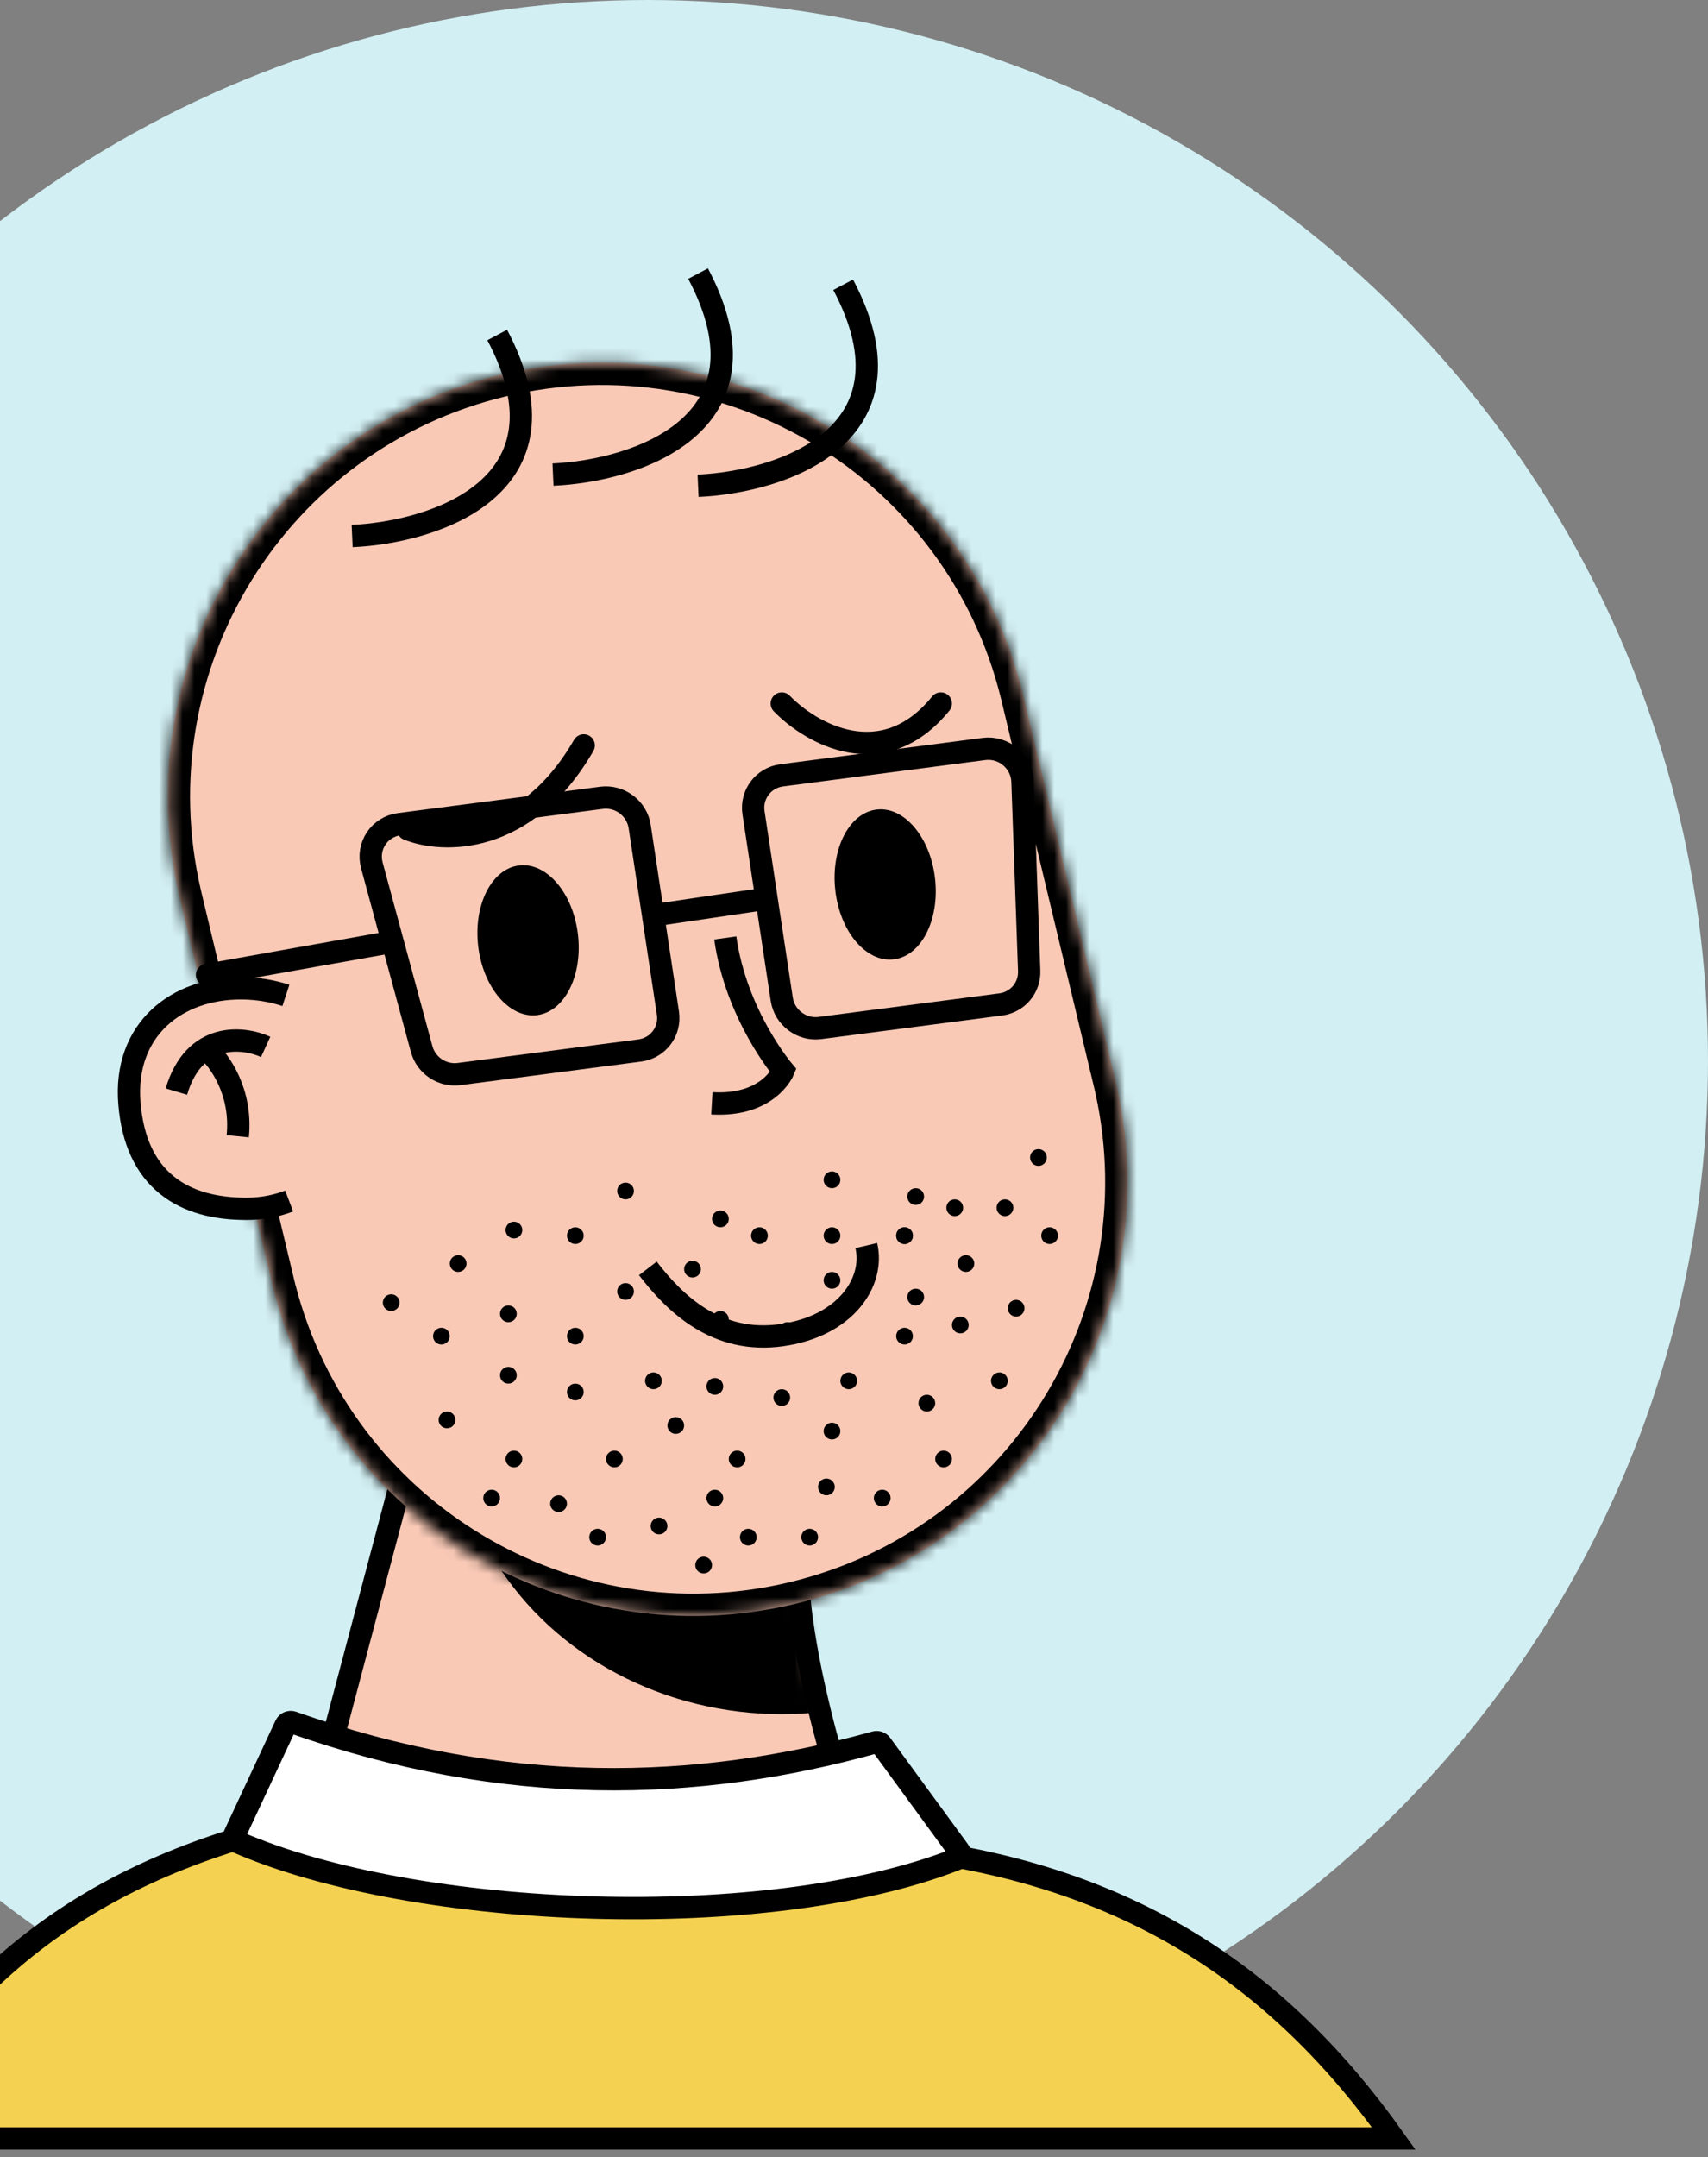 <svg width="145" height="183" viewBox="0 0 145 183" fill="none" xmlns="http://www.w3.org/2000/svg">
<rect x="0" y="0" width="145" height="183" fill="#808080" stroke="none"/>
<circle cx="55" cy="90" r="90" fill="#D2EFF3"/>
<g clip-path="url(#clip0_5_21891)">
<path d="M80.579 171.711C73.758 162.237 68.421 143.921 67.79 134.763L35.342 120.79L21.842 171.711H80.579Z" fill="#F9C9B6" stroke="black" stroke-width="1.895"/>
<mask id="mask0_5_21891" style="mask-type:alpha" maskUnits="userSpaceOnUse" x="21" y="120" width="60" height="57">
<path d="M80.579 176.448C73.758 166.974 68.421 143.921 67.79 134.763L35.342 120.79L21.842 176.448H80.579Z" fill="#AC6651"/>
</mask>
<g mask="url(#mask0_5_21891)">
<g style="mix-blend-mode:multiply">
<ellipse cx="66.368" cy="119.842" rx="27.947" ry="25.579" fill="black"/>
</g>
</g>
<mask id="path-5-inside-1_5_21891" fill="white">
<path fill-rule="evenodd" clip-rule="evenodd" d="M94.736 91.856C94.723 91.801 94.71 91.746 94.697 91.691C94.684 91.636 94.67 91.581 94.657 91.526L86.891 59.112C86.883 59.079 86.875 59.046 86.867 59.013C86.859 58.98 86.851 58.947 86.843 58.914L86.809 58.773L86.809 58.773C81.969 39.141 62.18 27.07 42.487 31.788C22.794 36.507 10.624 56.235 15.206 75.929L15.205 75.929L23.253 109.522L23.26 109.52C28.282 128.896 47.924 140.755 67.472 136.072C87.02 131.388 99.156 111.915 94.852 92.367L94.858 92.366L94.736 91.856Z"/>
</mask>
<path fill-rule="evenodd" clip-rule="evenodd" d="M94.736 91.856C94.723 91.801 94.71 91.746 94.697 91.691C94.684 91.636 94.67 91.581 94.657 91.526L86.891 59.112C86.883 59.079 86.875 59.046 86.867 59.013C86.859 58.98 86.851 58.947 86.843 58.914L86.809 58.773L86.809 58.773C81.969 39.141 62.18 27.07 42.487 31.788C22.794 36.507 10.624 56.235 15.206 75.929L15.205 75.929L23.253 109.522L23.26 109.52C28.282 128.896 47.924 140.755 67.472 136.072C87.02 131.388 99.156 111.915 94.852 92.367L94.858 92.366L94.736 91.856Z" fill="#F9C9B6"/>
<path d="M94.736 91.856L92.891 92.289L92.893 92.298L94.736 91.856ZM94.697 91.691L96.539 91.25L96.539 91.25L94.697 91.691ZM94.657 91.526L92.814 91.968L92.816 91.976L94.657 91.526ZM86.891 59.112L85.047 59.548L85.048 59.553L86.891 59.112ZM86.867 59.013L85.025 59.454L85.025 59.455L86.867 59.013ZM86.843 58.914L85.001 59.356L85.002 59.361L86.843 58.914ZM86.809 58.773L88.652 58.331L88.211 56.491L86.37 56.93L86.809 58.773ZM86.809 58.773L84.969 59.227L85.419 61.052L87.248 60.616L86.809 58.773ZM15.206 75.929L15.65 77.771L17.477 77.33L17.051 75.499L15.206 75.929ZM15.205 75.929L14.76 74.087L12.921 74.53L13.362 76.37L15.205 75.929ZM23.253 109.522L21.41 109.963L21.852 111.805L23.694 111.364L23.253 109.522ZM23.26 109.52L25.094 109.045L24.627 107.244L22.819 107.677L23.26 109.52ZM67.472 136.072L67.031 134.229L67.472 136.072ZM94.852 92.367L94.411 90.524L92.602 90.957L93.002 92.774L94.852 92.367ZM94.858 92.366L95.299 94.208L97.142 93.767L96.701 91.924L94.858 92.366ZM96.581 91.423C96.567 91.365 96.553 91.307 96.539 91.25L92.854 92.133C92.867 92.185 92.879 92.237 92.891 92.289L96.581 91.423ZM96.539 91.25C96.526 91.192 96.512 91.134 96.498 91.077L92.816 91.976C92.829 92.028 92.842 92.081 92.854 92.133L96.539 91.25ZM85.048 59.553L92.814 91.968L96.499 91.085L88.733 58.67L85.048 59.553ZM88.734 58.675C88.726 58.641 88.718 58.606 88.71 58.571L85.025 59.455C85.032 59.486 85.04 59.517 85.047 59.548L88.734 58.675ZM88.71 58.572C88.701 58.537 88.693 58.502 88.685 58.468L85.002 59.361C85.01 59.392 85.017 59.423 85.025 59.454L88.71 58.572ZM84.967 59.214L85.001 59.356L88.686 58.473L88.652 58.331L84.967 59.214ZM87.248 60.616L87.249 60.616L86.37 56.93L86.37 56.93L87.248 60.616ZM88.648 58.319C83.559 37.677 62.752 24.985 42.045 29.946L42.928 33.631C61.608 29.156 80.378 40.606 84.969 59.227L88.648 58.319ZM42.045 29.946C21.339 34.907 8.542 55.651 13.36 76.358L17.051 75.499C12.705 56.819 24.249 38.106 42.928 33.631L42.045 29.946ZM15.649 77.771L15.65 77.771L14.761 74.087L14.76 74.087L15.649 77.771ZM25.096 109.08L17.047 75.487L13.362 76.37L21.41 109.963L25.096 109.08ZM22.819 107.677L22.812 107.679L23.694 111.364L23.701 111.363L22.819 107.677ZM21.426 109.995C26.707 130.369 47.36 142.839 67.914 137.914L67.031 134.229C48.489 138.671 29.858 127.423 25.094 109.045L21.426 109.995ZM67.914 137.914C88.468 132.99 101.228 112.515 96.703 91.96L93.002 92.774C97.084 111.316 85.573 129.787 67.031 134.229L67.914 137.914ZM94.417 90.523L94.411 90.524L95.293 94.21L95.299 94.208L94.417 90.523ZM92.893 92.298L93.015 92.807L96.701 91.924L96.579 91.415L92.893 92.298Z" fill="black" mask="url(#path-5-inside-1_5_21891)"/>
<path d="M38.421 120.458C38.421 120.72 38.209 120.932 37.947 120.932C37.686 120.932 37.474 120.72 37.474 120.458C37.474 120.196 37.686 119.984 37.947 119.984C38.209 119.984 38.421 120.196 38.421 120.458Z" fill="black"/>
<path d="M63.053 123.774C63.053 124.035 62.841 124.248 62.579 124.248C62.317 124.248 62.105 124.035 62.105 123.774C62.105 123.512 62.317 123.3 62.579 123.3C62.841 123.3 63.053 123.512 63.053 123.774Z" fill="black"/>
<path d="M61.158 127.09C61.158 127.351 60.946 127.563 60.684 127.563C60.423 127.563 60.211 127.351 60.211 127.09C60.211 126.828 60.423 126.616 60.684 126.616C60.946 126.616 61.158 126.828 61.158 127.09Z" fill="black"/>
<path d="M70.632 126.142C70.632 126.404 70.42 126.616 70.158 126.616C69.896 126.616 69.684 126.404 69.684 126.142C69.684 125.881 69.896 125.669 70.158 125.669C70.42 125.669 70.632 125.881 70.632 126.142Z" fill="black"/>
<path d="M71.105 121.405C71.105 121.667 70.893 121.879 70.632 121.879C70.37 121.879 70.158 121.667 70.158 121.405C70.158 121.144 70.37 120.932 70.632 120.932C70.893 120.932 71.105 121.144 71.105 121.405Z" fill="black"/>
<path d="M80.579 123.774C80.579 124.035 80.367 124.248 80.105 124.248C79.844 124.248 79.632 124.035 79.632 123.774C79.632 123.512 79.844 123.3 80.105 123.3C80.367 123.3 80.579 123.512 80.579 123.774Z" fill="black"/>
<path d="M85.316 117.142C85.316 117.404 85.104 117.616 84.842 117.616C84.581 117.616 84.368 117.404 84.368 117.142C84.368 116.881 84.581 116.669 84.842 116.669C85.104 116.669 85.316 116.881 85.316 117.142Z" fill="black"/>
<path d="M33.684 110.511C33.684 110.772 33.472 110.984 33.211 110.984C32.949 110.984 32.737 110.772 32.737 110.511C32.737 110.249 32.949 110.037 33.211 110.037C33.472 110.037 33.684 110.249 33.684 110.511Z" fill="black"/>
<path d="M49.316 118.09C49.316 118.351 49.104 118.563 48.842 118.563C48.581 118.563 48.368 118.351 48.368 118.09C48.368 117.828 48.581 117.616 48.842 117.616C49.104 117.616 49.316 117.828 49.316 118.09Z" fill="black"/>
<path d="M47.895 127.563C47.895 127.825 47.683 128.037 47.421 128.037C47.16 128.037 46.947 127.825 46.947 127.563C46.947 127.302 47.16 127.09 47.421 127.09C47.683 127.09 47.895 127.302 47.895 127.563Z" fill="black"/>
<path d="M56.421 129.458C56.421 129.72 56.209 129.932 55.947 129.932C55.686 129.932 55.474 129.72 55.474 129.458C55.474 129.196 55.686 128.984 55.947 128.984C56.209 128.984 56.421 129.196 56.421 129.458Z" fill="black"/>
<path d="M72.526 117.142C72.526 117.404 72.314 117.616 72.053 117.616C71.791 117.616 71.579 117.404 71.579 117.142C71.579 116.881 71.791 116.669 72.053 116.669C72.314 116.669 72.526 116.881 72.526 117.142Z" fill="black"/>
<path d="M79.158 119.037C79.158 119.299 78.946 119.511 78.684 119.511C78.423 119.511 78.211 119.299 78.211 119.037C78.211 118.775 78.423 118.563 78.684 118.563C78.946 118.563 79.158 118.775 79.158 119.037Z" fill="black"/>
<path d="M75.368 127.09C75.368 127.351 75.156 127.563 74.895 127.563C74.633 127.563 74.421 127.351 74.421 127.09C74.421 126.828 74.633 126.616 74.895 126.616C75.156 126.616 75.368 126.828 75.368 127.09Z" fill="black"/>
<path d="M82 112.405C82 112.667 81.788 112.879 81.526 112.879C81.265 112.879 81.053 112.667 81.053 112.405C81.053 112.144 81.265 111.932 81.526 111.932C81.788 111.932 82 112.144 82 112.405Z" fill="black"/>
<path d="M37.947 113.353C37.947 113.614 37.735 113.826 37.474 113.826C37.212 113.826 37 113.614 37 113.353C37 113.091 37.212 112.879 37.474 112.879C37.735 112.879 37.947 113.091 37.947 113.353Z" fill="black"/>
<path d="M49.316 113.353C49.316 113.614 49.104 113.826 48.842 113.826C48.581 113.826 48.368 113.614 48.368 113.353C48.368 113.091 48.581 112.879 48.842 112.879C49.104 112.879 49.316 113.091 49.316 113.353Z" fill="black"/>
<path d="M49.316 104.826C49.316 105.088 49.104 105.3 48.842 105.3C48.581 105.3 48.368 105.088 48.368 104.826C48.368 104.565 48.581 104.353 48.842 104.353C49.104 104.353 49.316 104.565 49.316 104.826Z" fill="black"/>
<path d="M51.211 130.405C51.211 130.667 50.998 130.879 50.737 130.879C50.475 130.879 50.263 130.667 50.263 130.405C50.263 130.144 50.475 129.932 50.737 129.932C50.998 129.932 51.211 130.144 51.211 130.405Z" fill="black"/>
<path d="M64 130.405C64 130.667 63.788 130.879 63.526 130.879C63.265 130.879 63.053 130.667 63.053 130.405C63.053 130.144 63.265 129.932 63.526 129.932C63.788 129.932 64 130.144 64 130.405Z" fill="black"/>
<path d="M69.211 130.405C69.211 130.667 68.999 130.879 68.737 130.879C68.475 130.879 68.263 130.667 68.263 130.405C68.263 130.144 68.475 129.932 68.737 129.932C68.999 129.932 69.211 130.144 69.211 130.405Z" fill="black"/>
<path d="M77.263 113.353C77.263 113.614 77.051 113.826 76.79 113.826C76.528 113.826 76.316 113.614 76.316 113.353C76.316 113.091 76.528 112.879 76.79 112.879C77.051 112.879 77.263 113.091 77.263 113.353Z" fill="black"/>
<path d="M77.263 104.826C77.263 105.088 77.051 105.3 76.79 105.3C76.528 105.3 76.316 105.088 76.316 104.826C76.316 104.565 76.528 104.353 76.79 104.353C77.051 104.353 77.263 104.565 77.263 104.826Z" fill="black"/>
<path d="M86.737 110.984C86.737 111.246 86.525 111.458 86.263 111.458C86.002 111.458 85.79 111.246 85.79 110.984C85.79 110.723 86.002 110.511 86.263 110.511C86.525 110.511 86.737 110.723 86.737 110.984Z" fill="black"/>
<path d="M39.368 107.195C39.368 107.456 39.156 107.669 38.895 107.669C38.633 107.669 38.421 107.456 38.421 107.195C38.421 106.933 38.633 106.721 38.895 106.721C39.156 106.721 39.368 106.933 39.368 107.195Z" fill="black"/>
<path d="M44.105 123.774C44.105 124.035 43.893 124.248 43.632 124.248C43.37 124.248 43.158 124.035 43.158 123.774C43.158 123.512 43.37 123.3 43.632 123.3C43.893 123.3 44.105 123.512 44.105 123.774Z" fill="black"/>
<path d="M42.211 127.09C42.211 127.351 41.998 127.563 41.737 127.563C41.475 127.563 41.263 127.351 41.263 127.09C41.263 126.828 41.475 126.616 41.737 126.616C41.998 126.616 42.211 126.828 42.211 127.09Z" fill="black"/>
<path d="M61.158 117.616C61.158 117.878 60.946 118.09 60.684 118.09C60.423 118.09 60.211 117.878 60.211 117.616C60.211 117.354 60.423 117.142 60.684 117.142C60.946 117.142 61.158 117.354 61.158 117.616Z" fill="black"/>
<path d="M66.842 118.563C66.842 118.825 66.63 119.037 66.368 119.037C66.107 119.037 65.895 118.825 65.895 118.563C65.895 118.302 66.107 118.09 66.368 118.09C66.63 118.09 66.842 118.302 66.842 118.563Z" fill="black"/>
<path d="M60.211 132.774C60.211 133.035 59.998 133.248 59.737 133.248C59.475 133.248 59.263 133.035 59.263 132.774C59.263 132.512 59.475 132.3 59.737 132.3C59.998 132.3 60.211 132.512 60.211 132.774Z" fill="black"/>
<path d="M71.105 108.616C71.105 108.878 70.893 109.09 70.632 109.09C70.37 109.09 70.158 108.878 70.158 108.616C70.158 108.354 70.37 108.142 70.632 108.142C70.893 108.142 71.105 108.354 71.105 108.616Z" fill="black"/>
<path d="M71.105 100.09C71.105 100.351 70.893 100.563 70.632 100.563C70.37 100.563 70.158 100.351 70.158 100.09C70.158 99.828 70.37 99.616 70.632 99.616C70.893 99.616 71.105 99.828 71.105 100.09Z" fill="black"/>
<path d="M82.474 107.195C82.474 107.456 82.262 107.669 82 107.669C81.739 107.669 81.526 107.456 81.526 107.195C81.526 106.933 81.739 106.721 82 106.721C82.262 106.721 82.474 106.933 82.474 107.195Z" fill="black"/>
<path d="M85.79 102.458C85.79 102.72 85.578 102.932 85.316 102.932C85.054 102.932 84.842 102.72 84.842 102.458C84.842 102.196 85.054 101.984 85.316 101.984C85.578 101.984 85.79 102.196 85.79 102.458Z" fill="black"/>
<path d="M43.632 111.458C43.632 111.72 43.42 111.932 43.158 111.932C42.896 111.932 42.684 111.72 42.684 111.458C42.684 111.196 42.896 110.984 43.158 110.984C43.42 110.984 43.632 111.196 43.632 111.458Z" fill="black"/>
<path d="M43.632 116.669C43.632 116.93 43.42 117.142 43.158 117.142C42.896 117.142 42.684 116.93 42.684 116.669C42.684 116.407 42.896 116.195 43.158 116.195C43.42 116.195 43.632 116.407 43.632 116.669Z" fill="black"/>
<path d="M53.579 109.563C53.579 109.825 53.367 110.037 53.105 110.037C52.844 110.037 52.632 109.825 52.632 109.563C52.632 109.302 52.844 109.09 53.105 109.09C53.367 109.09 53.579 109.302 53.579 109.563Z" fill="black"/>
<path d="M53.579 101.037C53.579 101.299 53.367 101.511 53.105 101.511C52.844 101.511 52.632 101.299 52.632 101.037C52.632 100.775 52.844 100.563 53.105 100.563C53.367 100.563 53.579 100.775 53.579 101.037Z" fill="black"/>
<path d="M59.263 107.669C59.263 107.93 59.051 108.142 58.79 108.142C58.528 108.142 58.316 107.93 58.316 107.669C58.316 107.407 58.528 107.195 58.79 107.195C59.051 107.195 59.263 107.407 59.263 107.669Z" fill="black"/>
<path d="M64.948 104.826C64.948 105.088 64.735 105.3 64.474 105.3C64.212 105.3 64 105.088 64 104.826C64 104.565 64.212 104.353 64.474 104.353C64.735 104.353 64.948 104.565 64.948 104.826Z" fill="black"/>
<path d="M71.105 104.826C71.105 105.088 70.893 105.3 70.632 105.3C70.37 105.3 70.158 105.088 70.158 104.826C70.158 104.565 70.37 104.353 70.632 104.353C70.893 104.353 71.105 104.565 71.105 104.826Z" fill="black"/>
<path d="M77.263 104.826C77.263 105.088 77.051 105.3 76.79 105.3C76.528 105.3 76.316 105.088 76.316 104.826C76.316 104.565 76.528 104.353 76.79 104.353C77.051 104.353 77.263 104.565 77.263 104.826Z" fill="black"/>
<path d="M89.579 104.826C89.579 105.088 89.367 105.3 89.105 105.3C88.844 105.3 88.632 105.088 88.632 104.826C88.632 104.565 88.844 104.353 89.105 104.353C89.367 104.353 89.579 104.565 89.579 104.826Z" fill="black"/>
<path d="M52.632 123.774C52.632 124.035 52.42 124.248 52.158 124.248C51.896 124.248 51.684 124.035 51.684 123.774C51.684 123.512 51.896 123.3 52.158 123.3C52.42 123.3 52.632 123.512 52.632 123.774Z" fill="black"/>
<path d="M57.842 120.932C57.842 121.193 57.63 121.405 57.368 121.405C57.107 121.405 56.895 121.193 56.895 120.932C56.895 120.67 57.107 120.458 57.368 120.458C57.63 120.458 57.842 120.67 57.842 120.932Z" fill="black"/>
<path d="M55.947 117.142C55.947 117.404 55.735 117.616 55.474 117.616C55.212 117.616 55 117.404 55 117.142C55 116.881 55.212 116.669 55.474 116.669C55.735 116.669 55.947 116.881 55.947 117.142Z" fill="black"/>
<path d="M67.316 112.879C67.316 113.141 67.104 113.353 66.842 113.353C66.581 113.353 66.368 113.141 66.368 112.879C66.368 112.617 66.581 112.405 66.842 112.405C67.104 112.405 67.316 112.617 67.316 112.879Z" fill="black"/>
<path d="M44.105 104.353C44.105 104.614 43.893 104.826 43.632 104.826C43.37 104.826 43.158 104.614 43.158 104.353C43.158 104.091 43.37 103.879 43.632 103.879C43.893 103.879 44.105 104.091 44.105 104.353Z" fill="black"/>
<path d="M61.632 111.932C61.632 112.193 61.42 112.405 61.158 112.405C60.896 112.405 60.684 112.193 60.684 111.932C60.684 111.67 60.896 111.458 61.158 111.458C61.42 111.458 61.632 111.67 61.632 111.932Z" fill="black"/>
<path d="M61.632 103.405C61.632 103.667 61.42 103.879 61.158 103.879C60.896 103.879 60.684 103.667 60.684 103.405C60.684 103.144 60.896 102.932 61.158 102.932C61.42 102.932 61.632 103.144 61.632 103.405Z" fill="black"/>
<path d="M78.211 110.037C78.211 110.299 77.999 110.511 77.737 110.511C77.475 110.511 77.263 110.299 77.263 110.037C77.263 109.775 77.475 109.563 77.737 109.563C77.999 109.563 78.211 109.775 78.211 110.037Z" fill="black"/>
<path d="M78.211 101.511C78.211 101.772 77.999 101.984 77.737 101.984C77.475 101.984 77.263 101.772 77.263 101.511C77.263 101.249 77.475 101.037 77.737 101.037C77.999 101.037 78.211 101.249 78.211 101.511Z" fill="black"/>
<path d="M81.526 102.458C81.526 102.72 81.314 102.932 81.053 102.932C80.791 102.932 80.579 102.72 80.579 102.458C80.579 102.196 80.791 101.984 81.053 101.984C81.314 101.984 81.526 102.196 81.526 102.458Z" fill="black"/>
<path d="M88.632 98.195C88.632 98.457 88.42 98.669 88.158 98.669C87.896 98.669 87.684 98.457 87.684 98.195C87.684 97.933 87.896 97.721 88.158 97.721C88.42 97.721 88.632 97.933 88.632 98.195Z" fill="black"/>
<path d="M38.421 120.458C38.421 120.72 38.209 120.932 37.947 120.932C37.686 120.932 37.474 120.72 37.474 120.458C37.474 120.196 37.686 119.984 37.947 119.984C38.209 119.984 38.421 120.196 38.421 120.458Z" stroke="black" stroke-width="0.474"/>
<path d="M63.053 123.774C63.053 124.035 62.841 124.248 62.579 124.248C62.317 124.248 62.105 124.035 62.105 123.774C62.105 123.512 62.317 123.3 62.579 123.3C62.841 123.3 63.053 123.512 63.053 123.774Z" stroke="black" stroke-width="0.474"/>
<path d="M61.158 127.09C61.158 127.351 60.946 127.563 60.684 127.563C60.423 127.563 60.211 127.351 60.211 127.09C60.211 126.828 60.423 126.616 60.684 126.616C60.946 126.616 61.158 126.828 61.158 127.09Z" stroke="black" stroke-width="0.474"/>
<path d="M70.632 126.142C70.632 126.404 70.42 126.616 70.158 126.616C69.896 126.616 69.684 126.404 69.684 126.142C69.684 125.881 69.896 125.669 70.158 125.669C70.42 125.669 70.632 125.881 70.632 126.142Z" stroke="black" stroke-width="0.474"/>
<path d="M71.105 121.405C71.105 121.667 70.893 121.879 70.632 121.879C70.37 121.879 70.158 121.667 70.158 121.405C70.158 121.144 70.37 120.932 70.632 120.932C70.893 120.932 71.105 121.144 71.105 121.405Z" stroke="black" stroke-width="0.474"/>
<path d="M80.579 123.774C80.579 124.035 80.367 124.248 80.105 124.248C79.844 124.248 79.632 124.035 79.632 123.774C79.632 123.512 79.844 123.3 80.105 123.3C80.367 123.3 80.579 123.512 80.579 123.774Z" stroke="black" stroke-width="0.474"/>
<path d="M85.316 117.142C85.316 117.404 85.104 117.616 84.842 117.616C84.581 117.616 84.368 117.404 84.368 117.142C84.368 116.881 84.581 116.669 84.842 116.669C85.104 116.669 85.316 116.881 85.316 117.142Z" stroke="black" stroke-width="0.474"/>
<path d="M33.684 110.511C33.684 110.772 33.472 110.984 33.211 110.984C32.949 110.984 32.737 110.772 32.737 110.511C32.737 110.249 32.949 110.037 33.211 110.037C33.472 110.037 33.684 110.249 33.684 110.511Z" stroke="black" stroke-width="0.474"/>
<path d="M49.316 118.09C49.316 118.351 49.104 118.563 48.842 118.563C48.581 118.563 48.368 118.351 48.368 118.09C48.368 117.828 48.581 117.616 48.842 117.616C49.104 117.616 49.316 117.828 49.316 118.09Z" stroke="black" stroke-width="0.474"/>
<path d="M47.895 127.563C47.895 127.825 47.683 128.037 47.421 128.037C47.16 128.037 46.947 127.825 46.947 127.563C46.947 127.302 47.16 127.09 47.421 127.09C47.683 127.09 47.895 127.302 47.895 127.563Z" stroke="black" stroke-width="0.474"/>
<path d="M56.421 129.458C56.421 129.72 56.209 129.932 55.947 129.932C55.686 129.932 55.474 129.72 55.474 129.458C55.474 129.196 55.686 128.984 55.947 128.984C56.209 128.984 56.421 129.196 56.421 129.458Z" stroke="black" stroke-width="0.474"/>
<path d="M72.526 117.142C72.526 117.404 72.314 117.616 72.053 117.616C71.791 117.616 71.579 117.404 71.579 117.142C71.579 116.881 71.791 116.669 72.053 116.669C72.314 116.669 72.526 116.881 72.526 117.142Z" stroke="black" stroke-width="0.474"/>
<path d="M79.158 119.037C79.158 119.299 78.946 119.511 78.684 119.511C78.423 119.511 78.211 119.299 78.211 119.037C78.211 118.775 78.423 118.563 78.684 118.563C78.946 118.563 79.158 118.775 79.158 119.037Z" stroke="black" stroke-width="0.474"/>
<path d="M75.368 127.09C75.368 127.351 75.156 127.563 74.895 127.563C74.633 127.563 74.421 127.351 74.421 127.09C74.421 126.828 74.633 126.616 74.895 126.616C75.156 126.616 75.368 126.828 75.368 127.09Z" stroke="black" stroke-width="0.474"/>
<path d="M82 112.405C82 112.667 81.788 112.879 81.526 112.879C81.265 112.879 81.053 112.667 81.053 112.405C81.053 112.144 81.265 111.932 81.526 111.932C81.788 111.932 82 112.144 82 112.405Z" stroke="black" stroke-width="0.474"/>
<path d="M37.947 113.353C37.947 113.614 37.735 113.826 37.474 113.826C37.212 113.826 37 113.614 37 113.353C37 113.091 37.212 112.879 37.474 112.879C37.735 112.879 37.947 113.091 37.947 113.353Z" stroke="black" stroke-width="0.474"/>
<path d="M49.316 113.353C49.316 113.614 49.104 113.826 48.842 113.826C48.581 113.826 48.368 113.614 48.368 113.353C48.368 113.091 48.581 112.879 48.842 112.879C49.104 112.879 49.316 113.091 49.316 113.353Z" stroke="black" stroke-width="0.474"/>
<path d="M49.316 104.826C49.316 105.088 49.104 105.3 48.842 105.3C48.581 105.3 48.368 105.088 48.368 104.826C48.368 104.565 48.581 104.353 48.842 104.353C49.104 104.353 49.316 104.565 49.316 104.826Z" stroke="black" stroke-width="0.474"/>
<path d="M51.211 130.405C51.211 130.667 50.998 130.879 50.737 130.879C50.475 130.879 50.263 130.667 50.263 130.405C50.263 130.144 50.475 129.932 50.737 129.932C50.998 129.932 51.211 130.144 51.211 130.405Z" stroke="black" stroke-width="0.474"/>
<path d="M64 130.405C64 130.667 63.788 130.879 63.526 130.879C63.265 130.879 63.053 130.667 63.053 130.405C63.053 130.144 63.265 129.932 63.526 129.932C63.788 129.932 64 130.144 64 130.405Z" stroke="black" stroke-width="0.474"/>
<path d="M69.211 130.405C69.211 130.667 68.999 130.879 68.737 130.879C68.475 130.879 68.263 130.667 68.263 130.405C68.263 130.144 68.475 129.932 68.737 129.932C68.999 129.932 69.211 130.144 69.211 130.405Z" stroke="black" stroke-width="0.474"/>
<path d="M77.263 113.353C77.263 113.614 77.051 113.826 76.79 113.826C76.528 113.826 76.316 113.614 76.316 113.353C76.316 113.091 76.528 112.879 76.79 112.879C77.051 112.879 77.263 113.091 77.263 113.353Z" stroke="black" stroke-width="0.474"/>
<path d="M77.263 104.826C77.263 105.088 77.051 105.3 76.79 105.3C76.528 105.3 76.316 105.088 76.316 104.826C76.316 104.565 76.528 104.353 76.79 104.353C77.051 104.353 77.263 104.565 77.263 104.826Z" stroke="black" stroke-width="0.474"/>
<path d="M86.737 110.984C86.737 111.246 86.525 111.458 86.263 111.458C86.002 111.458 85.79 111.246 85.79 110.984C85.79 110.723 86.002 110.511 86.263 110.511C86.525 110.511 86.737 110.723 86.737 110.984Z" stroke="black" stroke-width="0.474"/>
<path d="M39.368 107.195C39.368 107.456 39.156 107.669 38.895 107.669C38.633 107.669 38.421 107.456 38.421 107.195C38.421 106.933 38.633 106.721 38.895 106.721C39.156 106.721 39.368 106.933 39.368 107.195Z" stroke="black" stroke-width="0.474"/>
<path d="M44.105 123.774C44.105 124.035 43.893 124.248 43.632 124.248C43.37 124.248 43.158 124.035 43.158 123.774C43.158 123.512 43.37 123.3 43.632 123.3C43.893 123.3 44.105 123.512 44.105 123.774Z" stroke="black" stroke-width="0.474"/>
<path d="M42.211 127.09C42.211 127.351 41.998 127.563 41.737 127.563C41.475 127.563 41.263 127.351 41.263 127.09C41.263 126.828 41.475 126.616 41.737 126.616C41.998 126.616 42.211 126.828 42.211 127.09Z" stroke="black" stroke-width="0.474"/>
<path d="M61.158 117.616C61.158 117.878 60.946 118.09 60.684 118.09C60.423 118.09 60.211 117.878 60.211 117.616C60.211 117.354 60.423 117.142 60.684 117.142C60.946 117.142 61.158 117.354 61.158 117.616Z" stroke="black" stroke-width="0.474"/>
<path d="M66.842 118.563C66.842 118.825 66.63 119.037 66.368 119.037C66.107 119.037 65.895 118.825 65.895 118.563C65.895 118.302 66.107 118.09 66.368 118.09C66.63 118.09 66.842 118.302 66.842 118.563Z" stroke="black" stroke-width="0.474"/>
<path d="M60.211 132.774C60.211 133.035 59.998 133.248 59.737 133.248C59.475 133.248 59.263 133.035 59.263 132.774C59.263 132.512 59.475 132.3 59.737 132.3C59.998 132.3 60.211 132.512 60.211 132.774Z" stroke="black" stroke-width="0.474"/>
<path d="M71.105 108.616C71.105 108.878 70.893 109.09 70.632 109.09C70.37 109.09 70.158 108.878 70.158 108.616C70.158 108.354 70.37 108.142 70.632 108.142C70.893 108.142 71.105 108.354 71.105 108.616Z" stroke="black" stroke-width="0.474"/>
<path d="M71.105 100.09C71.105 100.351 70.893 100.563 70.632 100.563C70.37 100.563 70.158 100.351 70.158 100.09C70.158 99.828 70.37 99.616 70.632 99.616C70.893 99.616 71.105 99.828 71.105 100.09Z" stroke="black" stroke-width="0.474"/>
<path d="M82.474 107.195C82.474 107.456 82.262 107.669 82 107.669C81.739 107.669 81.526 107.456 81.526 107.195C81.526 106.933 81.739 106.721 82 106.721C82.262 106.721 82.474 106.933 82.474 107.195Z" stroke="black" stroke-width="0.474"/>
<path d="M85.79 102.458C85.79 102.72 85.578 102.932 85.316 102.932C85.054 102.932 84.842 102.72 84.842 102.458C84.842 102.196 85.054 101.984 85.316 101.984C85.578 101.984 85.79 102.196 85.79 102.458Z" stroke="black" stroke-width="0.474"/>
<path d="M43.632 111.458C43.632 111.72 43.42 111.932 43.158 111.932C42.896 111.932 42.684 111.72 42.684 111.458C42.684 111.196 42.896 110.984 43.158 110.984C43.42 110.984 43.632 111.196 43.632 111.458Z" stroke="black" stroke-width="0.474"/>
<path d="M43.632 116.669C43.632 116.93 43.42 117.142 43.158 117.142C42.896 117.142 42.684 116.93 42.684 116.669C42.684 116.407 42.896 116.195 43.158 116.195C43.42 116.195 43.632 116.407 43.632 116.669Z" stroke="black" stroke-width="0.474"/>
<path d="M53.579 109.563C53.579 109.825 53.367 110.037 53.105 110.037C52.844 110.037 52.632 109.825 52.632 109.563C52.632 109.302 52.844 109.09 53.105 109.09C53.367 109.09 53.579 109.302 53.579 109.563Z" stroke="black" stroke-width="0.474"/>
<path d="M53.579 101.037C53.579 101.299 53.367 101.511 53.105 101.511C52.844 101.511 52.632 101.299 52.632 101.037C52.632 100.775 52.844 100.563 53.105 100.563C53.367 100.563 53.579 100.775 53.579 101.037Z" stroke="black" stroke-width="0.474"/>
<path d="M59.263 107.669C59.263 107.93 59.051 108.142 58.79 108.142C58.528 108.142 58.316 107.93 58.316 107.669C58.316 107.407 58.528 107.195 58.79 107.195C59.051 107.195 59.263 107.407 59.263 107.669Z" stroke="black" stroke-width="0.474"/>
<path d="M64.948 104.826C64.948 105.088 64.735 105.3 64.474 105.3C64.212 105.3 64 105.088 64 104.826C64 104.565 64.212 104.353 64.474 104.353C64.735 104.353 64.948 104.565 64.948 104.826Z" stroke="black" stroke-width="0.474"/>
<path d="M71.105 104.826C71.105 105.088 70.893 105.3 70.632 105.3C70.37 105.3 70.158 105.088 70.158 104.826C70.158 104.565 70.37 104.353 70.632 104.353C70.893 104.353 71.105 104.565 71.105 104.826Z" stroke="black" stroke-width="0.474"/>
<path d="M77.263 104.826C77.263 105.088 77.051 105.3 76.79 105.3C76.528 105.3 76.316 105.088 76.316 104.826C76.316 104.565 76.528 104.353 76.79 104.353C77.051 104.353 77.263 104.565 77.263 104.826Z" stroke="black" stroke-width="0.474"/>
<path d="M89.579 104.826C89.579 105.088 89.367 105.3 89.105 105.3C88.844 105.3 88.632 105.088 88.632 104.826C88.632 104.565 88.844 104.353 89.105 104.353C89.367 104.353 89.579 104.565 89.579 104.826Z" stroke="black" stroke-width="0.474"/>
<path d="M52.632 123.774C52.632 124.035 52.42 124.248 52.158 124.248C51.896 124.248 51.684 124.035 51.684 123.774C51.684 123.512 51.896 123.3 52.158 123.3C52.42 123.3 52.632 123.512 52.632 123.774Z" stroke="black" stroke-width="0.474"/>
<path d="M57.842 120.932C57.842 121.193 57.63 121.405 57.368 121.405C57.107 121.405 56.895 121.193 56.895 120.932C56.895 120.67 57.107 120.458 57.368 120.458C57.63 120.458 57.842 120.67 57.842 120.932Z" stroke="black" stroke-width="0.474"/>
<path d="M55.947 117.142C55.947 117.404 55.735 117.616 55.474 117.616C55.212 117.616 55 117.404 55 117.142C55 116.881 55.212 116.669 55.474 116.669C55.735 116.669 55.947 116.881 55.947 117.142Z" stroke="black" stroke-width="0.474"/>
<path d="M67.316 112.879C67.316 113.141 67.104 113.353 66.842 113.353C66.581 113.353 66.368 113.141 66.368 112.879C66.368 112.617 66.581 112.405 66.842 112.405C67.104 112.405 67.316 112.617 67.316 112.879Z" stroke="black" stroke-width="0.474"/>
<path d="M44.105 104.353C44.105 104.614 43.893 104.826 43.632 104.826C43.37 104.826 43.158 104.614 43.158 104.353C43.158 104.091 43.37 103.879 43.632 103.879C43.893 103.879 44.105 104.091 44.105 104.353Z" stroke="black" stroke-width="0.474"/>
<path d="M61.632 111.932C61.632 112.193 61.42 112.405 61.158 112.405C60.896 112.405 60.684 112.193 60.684 111.932C60.684 111.67 60.896 111.458 61.158 111.458C61.42 111.458 61.632 111.67 61.632 111.932Z" stroke="black" stroke-width="0.474"/>
<path d="M61.632 103.405C61.632 103.667 61.42 103.879 61.158 103.879C60.896 103.879 60.684 103.667 60.684 103.405C60.684 103.144 60.896 102.932 61.158 102.932C61.42 102.932 61.632 103.144 61.632 103.405Z" stroke="black" stroke-width="0.474"/>
<path d="M78.211 110.037C78.211 110.299 77.999 110.511 77.737 110.511C77.475 110.511 77.263 110.299 77.263 110.037C77.263 109.775 77.475 109.563 77.737 109.563C77.999 109.563 78.211 109.775 78.211 110.037Z" stroke="black" stroke-width="0.474"/>
<path d="M78.211 101.511C78.211 101.772 77.999 101.984 77.737 101.984C77.475 101.984 77.263 101.772 77.263 101.511C77.263 101.249 77.475 101.037 77.737 101.037C77.999 101.037 78.211 101.249 78.211 101.511Z" stroke="black" stroke-width="0.474"/>
<path d="M81.526 102.458C81.526 102.72 81.314 102.932 81.053 102.932C80.791 102.932 80.579 102.72 80.579 102.458C80.579 102.196 80.791 101.984 81.053 101.984C81.314 101.984 81.526 102.196 81.526 102.458Z" stroke="black" stroke-width="0.474"/>
<path d="M88.632 98.195C88.632 98.457 88.42 98.669 88.158 98.669C87.896 98.669 87.684 98.457 87.684 98.195C87.684 97.933 87.896 97.721 88.158 97.721C88.42 97.721 88.632 97.933 88.632 98.195Z" stroke="black" stroke-width="0.474"/>
</g>
<path d="M55 107.605C57.34 110.658 60.886 114.042 66.357 113.27C71.828 112.499 74.262 108.725 73.544 105.669" stroke="black" stroke-width="1.895"/>
<path d="M34.632 70.342C37.553 71.526 44.626 71.763 49.553 63.237" stroke="black" stroke-width="1.895" stroke-linecap="round"/>
<path d="M66.368 59.684C68.816 62.211 74.942 65.748 79.868 59.684" stroke="black" stroke-width="1.895" stroke-linecap="round"/>
<path d="M59.263 41.21C66.211 40.895 78.4 37.042 71.579 24.158" stroke="black" stroke-width="1.895"/>
<path d="M46.947 40.263C53.895 39.947 66.084 36.095 59.263 23.21" stroke="black" stroke-width="1.895"/>
<path d="M29.895 45.474C36.842 45.158 49.032 41.305 42.211 28.421" stroke="black" stroke-width="1.895"/>
<ellipse cx="44.83" cy="79.77" rx="4.263" ry="6.395" transform="rotate(-6.776 44.83 79.77)" fill="black"/>
<ellipse cx="75.146" cy="75.033" rx="4.263" ry="6.395" transform="rotate(-6.276 75.146 75.033)" fill="black"/>
<path d="M33.219 79.917L17.579 82.702" stroke="black" stroke-width="1.895" stroke-linecap="round"/>
<path d="M31.569 73.416C31.124 71.773 32.21 70.139 33.894 69.919L51.062 67.683C52.618 67.48 54.071 68.573 54.306 70.125L56.703 85.942C56.938 87.494 55.867 88.916 54.311 89.119L38.971 91.118C37.54 91.305 36.173 90.391 35.794 88.994L31.569 73.416Z" stroke="black" stroke-width="1.895"/>
<path d="M86.803 66.305C86.743 64.612 85.213 63.319 83.528 63.539L66.361 65.776C64.805 65.978 63.733 67.401 63.969 68.953L66.366 84.769C66.601 86.321 68.054 87.415 69.61 87.212L84.95 85.213C86.382 85.027 87.424 83.8 87.372 82.36L86.803 66.305Z" stroke="black" stroke-width="1.895"/>
<path d="M55.434 77.658L65.407 76.187" stroke="black" stroke-width="1.895"/>
<path d="M61.571 79.57C62.493 86.137 66.502 90.835 66.502 90.835C66.502 90.835 65.256 93.88 60.433 93.601" stroke="black" stroke-width="1.895"/>
<path d="M23.974 85.346C22.87 84.983 21.679 84.79 20.459 84.79C15.488 84.79 11.459 87.868 11.933 93.553C12.426 99.474 15.962 101.605 20.933 101.605C21.486 101.605 22.027 101.557 22.553 101.464C23.126 101.362 23.681 101.208 24.211 101.006" stroke="black" stroke-width="3.789"/>
<path d="M24.447 100.912C23.368 101.358 22.18 101.605 20.933 101.605C15.962 101.605 12.426 99.474 11.933 93.553C11.459 87.868 15.488 84.79 20.459 84.79C21.945 84.79 23.39 85.077 24.684 85.609L24.447 100.912Z" fill="#F9C9B6"/>
<path d="M22.553 88.816C20.658 87.948 16.489 87.49 14.974 92.606" stroke="black" stroke-width="1.895"/>
<path d="M17.579 89.053C18.605 89.921 20.563 92.605 20.184 96.395" stroke="black" stroke-width="1.895"/>
<path d="M73.735 156.529L73.802 156.544L73.869 156.55C95.718 158.352 108.82 168.056 118.328 181.421H-11.138C-3.418 167.523 7.564 158.676 25.368 154.617C32.954 152.887 41.79 152.024 52.158 152.024C56.637 152.024 60.122 152.708 63.43 153.609C64.655 153.943 65.886 154.318 67.146 154.7C69.232 155.334 71.395 155.991 73.735 156.529Z" fill="#F4D150" stroke="black" stroke-width="1.895"/>
<path d="M19.914 155.644L24.25 146.361C24.353 146.14 24.611 146.034 24.841 146.116C42.806 152.475 59.15 152.027 74.296 147.811C74.486 147.758 74.69 147.828 74.807 147.988L81.406 157.013C81.588 157.261 81.495 157.611 81.209 157.723C65.29 163.974 35.419 162.911 20.144 156.271C19.901 156.165 19.802 155.883 19.914 155.644Z" fill="white" stroke="black" stroke-width="1.895"/>
<defs>
<clipPath id="clip0_5_21891">
<rect width="94.737" height="151.579" fill="white" transform="translate(7.632 20.369)"/>
</clipPath>
</defs>
</svg>
